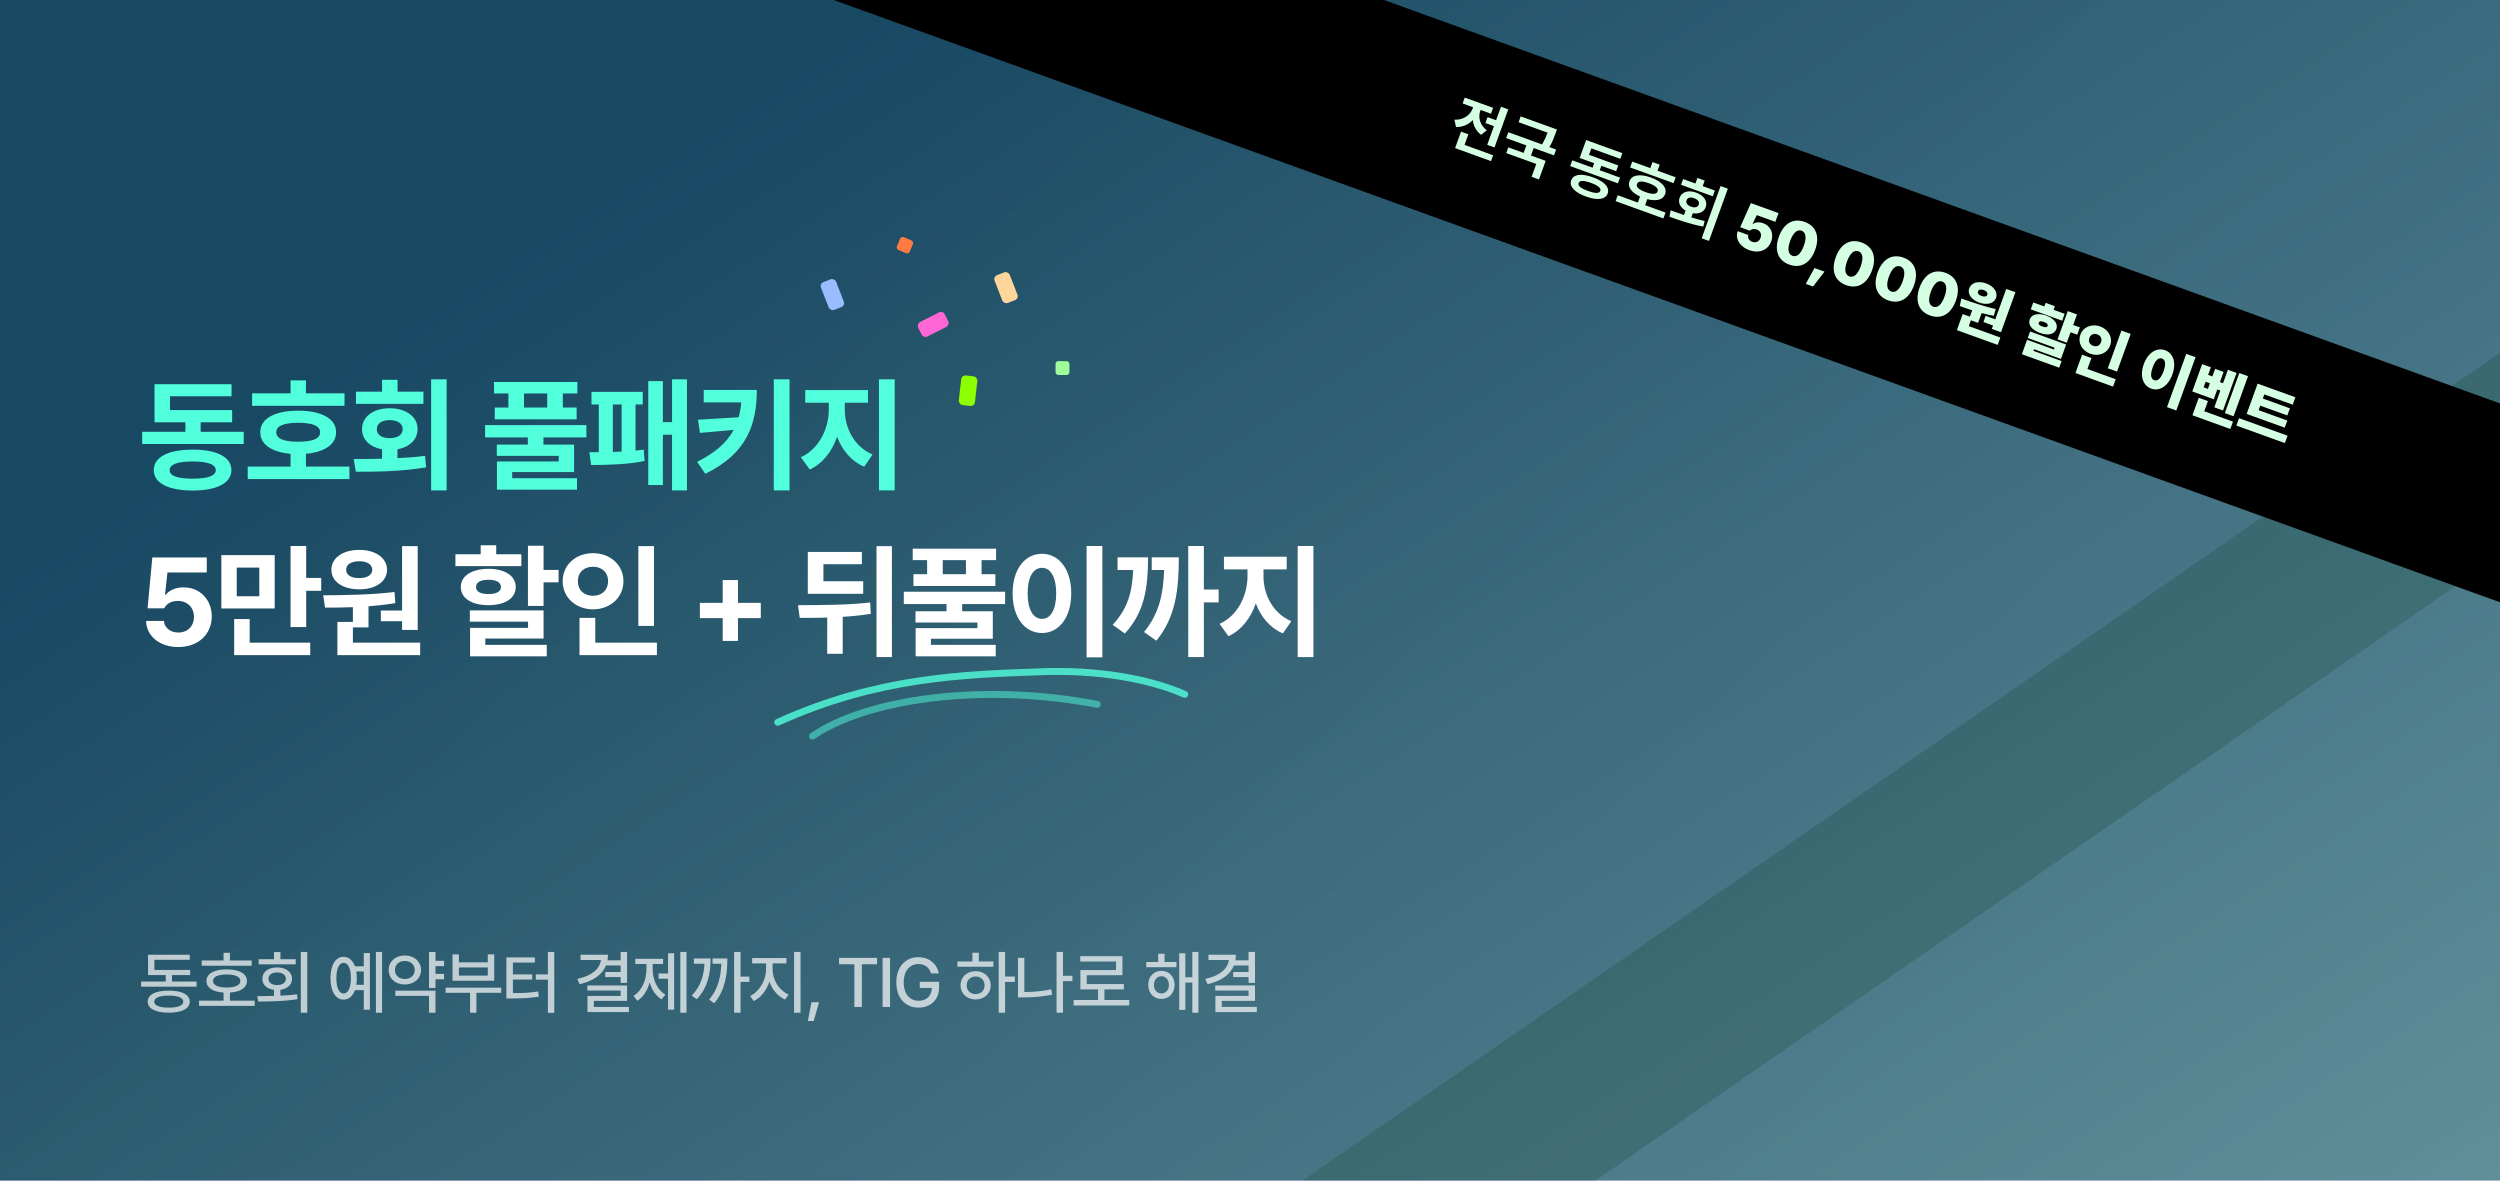 <svg xmlns="http://www.w3.org/2000/svg" viewBox="0 0 360 170" fill="none">
<g clip-path="url(#clip0_4040_5089)">
<rect width="360" height="170" fill="url(#paint0_linear_4040_5089)"/>
<rect width="374" height="24" transform="translate(94 234.648) rotate(-34.651)" fill="black" fill-opacity="0.2"/>
<g filter="url(#filter0_b_4040_5089)">
<rect x="-23" y="-12" width="404" height="194" fill="url(#paint1_linear_4040_5089)" fill-opacity="0.4"/>
</g>
<path d="M28.311 141.338V142.08H20.322V141.338H23.867V140.41H21.318V137.48H27.324V138.213H22.236V139.668H27.383V140.41H24.766V141.338H28.311ZM24.307 142.646C26.191 142.646 27.324 143.223 27.324 144.238C27.324 145.254 26.191 145.82 24.307 145.83C22.412 145.82 21.27 145.254 21.27 144.238C21.27 143.223 22.412 142.646 24.307 142.646ZM24.307 143.369C22.969 143.369 22.207 143.682 22.207 144.238C22.207 144.795 22.969 145.107 24.307 145.098C25.625 145.107 26.396 144.795 26.396 144.238C26.396 143.682 25.625 143.369 24.307 143.369ZM36.243 138.311V139.062H29.046V138.311H32.19V137.207H33.108V138.311H36.243ZM36.673 144.092V144.844H28.665V144.092H32.19V142.93C30.657 142.837 29.729 142.231 29.729 141.26C29.729 140.205 30.843 139.59 32.649 139.59C34.436 139.59 35.559 140.205 35.559 141.26C35.559 142.231 34.627 142.837 33.108 142.93V144.092H36.673ZM32.649 140.322C31.399 140.322 30.667 140.654 30.677 141.26C30.667 141.865 31.399 142.197 32.649 142.207C33.88 142.197 34.612 141.865 34.612 141.26C34.612 140.654 33.88 140.322 32.649 140.322ZM44.244 137.08V145.83H43.316V137.08H44.244ZM37.056 143.447C37.774 143.442 38.599 143.438 39.459 143.408V142.539C38.433 142.407 37.769 141.807 37.779 140.947C37.769 139.961 38.629 139.307 39.898 139.307C41.177 139.307 42.056 139.961 42.056 140.947C42.056 141.797 41.392 142.393 40.377 142.529V143.379C41.187 143.345 42.007 143.281 42.779 143.184L42.847 143.877C40.904 144.199 38.785 144.219 37.183 144.219L37.056 143.447ZM42.584 138.125V138.867H37.242V138.125H39.459V137.1H40.386V138.125H42.584ZM39.898 140.029C39.166 140.029 38.648 140.391 38.658 140.947C38.648 141.504 39.166 141.846 39.898 141.846C40.65 141.846 41.168 141.504 41.168 140.947C41.168 140.391 40.65 140.029 39.898 140.029ZM55.021 137.08V145.83H54.132V137.08H55.021ZM53.263 137.246V145.4H52.384V142.578H51.114C50.802 143.447 50.221 143.95 49.474 143.945C48.331 143.955 47.589 142.754 47.589 140.859C47.589 138.965 48.331 137.773 49.474 137.783C50.221 137.778 50.797 138.276 51.114 139.141H52.384V137.246H53.263ZM49.474 138.652C48.829 138.652 48.439 139.463 48.439 140.859C48.439 142.256 48.829 143.066 49.474 143.066C50.118 143.066 50.529 142.256 50.529 140.859C50.529 139.463 50.118 138.652 49.474 138.652ZM51.31 139.893C51.354 140.19 51.378 140.513 51.378 140.859C51.378 141.201 51.354 141.523 51.31 141.816H52.384V139.893H51.31ZM63.949 138.359V139.121H62.709V140.234H63.949V141.016H62.709V142.266H61.781V137.08H62.709V138.359H63.949ZM62.709 142.656V145.83H61.781V143.408H56.928V142.656H62.709ZM58.295 137.588C59.633 137.588 60.619 138.447 60.629 139.678C60.619 140.908 59.633 141.768 58.295 141.768C56.957 141.768 55.961 140.908 55.971 139.678C55.961 138.447 56.957 137.588 58.295 137.588ZM58.295 138.379C57.475 138.379 56.869 138.896 56.879 139.678C56.869 140.469 57.475 140.986 58.295 140.977C59.115 140.986 59.721 140.469 59.721 139.678C59.721 138.896 59.115 138.379 58.295 138.379ZM72.175 142.227V142.959H68.6V145.83H67.692V142.959H64.167V142.227H72.175ZM66.081 137.432V138.574H70.241V137.432H71.169V141.23H65.163V137.432H66.081ZM66.081 140.488H70.241V139.316H66.081V140.488ZM79.814 137.08V145.85H78.896V141.074H77.158V140.312H78.896V137.08H79.814ZM77.011 137.861V138.613H73.857V140.312H76.64V141.055H73.857V143.008C75.322 143.003 76.338 142.969 77.5 142.764L77.597 143.516C76.328 143.721 75.224 143.77 73.603 143.779H72.919V137.861H77.011ZM90.298 137.08V141.533H89.37V140.693H87.153V139.971H89.37V139.023H87.261C86.719 140.381 85.401 141.274 83.462 141.729L83.14 140.967C85.24 140.503 86.377 139.531 86.528 138.242H83.599V137.48H87.544C87.544 137.764 87.52 138.032 87.476 138.291H89.37V137.08H90.298ZM90.298 141.904V144.121H85.513V145H90.562V145.742H84.595V143.418H89.37V142.637H84.575V141.904H90.298ZM98.856 137.08V145.83H97.967V137.08H98.856ZM97.078 137.266V145.391H96.199V140.938H94.842V140.176H96.199V137.266H97.078ZM93.982 139.521C93.982 141.016 94.588 142.51 95.818 143.223L95.262 143.906C94.427 143.408 93.851 142.524 93.553 141.465C93.235 142.607 92.64 143.579 91.785 144.111L91.219 143.418C92.459 142.666 93.094 141.074 93.094 139.521V138.818H91.482V138.066H95.486V138.818H93.982V139.521ZM106.641 137.08V140.635H107.911V141.396H106.641V145.83H105.714V137.08H106.641ZM102.325 138.018C102.325 140.205 101.925 142.197 100.343 143.887L99.61 143.369C100.889 142.041 101.353 140.532 101.446 138.779H99.923V138.018H102.325ZM104.737 138.018C104.737 140.234 104.464 142.559 102.852 144.463L102.11 143.955C103.409 142.437 103.8 140.649 103.868 138.779H102.608V138.018H104.737ZM111.254 139.658C111.254 141.123 112.211 142.637 113.558 143.213L113.05 143.936C112.02 143.481 111.2 142.52 110.795 141.348C110.389 142.598 109.564 143.662 108.548 144.16L108.011 143.428C109.33 142.812 110.306 141.162 110.316 139.658V138.73H108.314V137.959H113.246V138.73H111.254V139.658ZM115.277 137.08V145.83H114.349V137.08H115.277ZM117.946 144.326L117.164 147.021H116.334L116.852 144.326H117.946ZM120.822 138.857V137.93H126.301V138.857H124.104V145H123.029V138.857H120.822ZM128.169 137.93V145H127.095V137.93H128.169ZM134.08 140.166C133.816 139.326 133.181 138.818 132.244 138.818C131.052 138.818 130.134 139.756 130.134 141.465C130.134 143.174 131.043 144.111 132.293 144.111C133.421 144.111 134.168 143.398 134.187 142.266H132.449V141.377H135.232V142.178C135.232 143.965 134.002 145.098 132.283 145.098C130.369 145.098 129.07 143.701 129.07 141.465C129.07 139.209 130.408 137.832 132.234 137.832C133.767 137.832 134.939 138.789 135.183 140.166H134.08ZM144.73 137.08V140.625H146.136V141.396H144.73V145.83H143.812V137.08H144.73ZM143.05 138.447V139.209H137.864V138.447H140.023V137.197H140.95V138.447H143.05ZM140.491 139.854C141.741 139.854 142.659 140.693 142.669 141.885C142.659 143.086 141.741 143.916 140.491 143.926C139.232 143.916 138.314 143.086 138.314 141.885C138.314 140.693 139.232 139.854 140.491 139.854ZM140.491 140.615C139.749 140.615 139.193 141.133 139.202 141.885C139.193 142.646 139.749 143.154 140.491 143.145C141.234 143.154 141.78 142.646 141.78 141.885C141.78 141.133 141.234 140.615 140.491 140.615ZM154.43 140.518V141.279H153.072V145.82H152.145V137.08H153.072V140.518H154.43ZM147.506 137.93V142.852C148.727 142.852 150.001 142.749 151.393 142.461L151.5 143.242C150.006 143.545 148.619 143.623 147.311 143.623H146.588V137.93H147.506ZM162.606 144.004V144.785H154.598V144.004H158.124V142.471H155.575V139.688H160.712V138.457H155.555V137.695H161.63V140.43H156.493V141.709H161.835V142.471H159.042V144.004H162.606ZM169.409 138.525V139.277H165.063V138.525H166.782V137.334H167.7V138.525H169.409ZM167.241 139.805C168.354 139.805 169.135 140.635 169.145 141.816C169.135 143.008 168.354 143.848 167.241 143.848C166.147 143.848 165.336 143.008 165.346 141.816C165.336 140.635 166.147 139.805 167.241 139.805ZM167.241 140.576C166.606 140.576 166.166 141.094 166.166 141.816C166.166 142.559 166.606 143.057 167.241 143.057C167.866 143.057 168.325 142.559 168.325 141.816C168.325 141.094 167.866 140.576 167.241 140.576ZM172.573 137.08V145.83H171.694V141.484H170.688V145.42H169.809V137.275H170.688V140.723H171.694V137.08H172.573ZM180.72 137.08V141.533H179.792V140.693H177.575V139.971H179.792V139.023H177.683C177.141 140.381 175.822 141.274 173.884 141.729L173.562 140.967C175.661 140.503 176.799 139.531 176.95 138.242H174.021V137.48H177.966C177.966 137.764 177.942 138.032 177.898 138.291H179.792V137.08H180.72ZM180.72 141.904V144.121H175.935V145H180.984V145.742H175.017V143.418H179.792V142.637H174.997V141.904H180.72Z" fill="white" fill-opacity="0.7"/>
<path d="M35.1 62.18V63.938H20.475V62.18H26.697V60.809H22.25V55.324H33.342V57.065H24.482V59.051H33.43V60.809H28.895V62.18H35.1ZM22.145 67.699C22.145 65.801 24.254 64.746 27.752 64.746C31.224 64.746 33.307 65.801 33.324 67.699C33.307 69.571 31.224 70.635 27.752 70.635C24.254 70.635 22.145 69.571 22.145 67.699ZM24.43 67.699C24.421 68.534 25.537 68.93 27.752 68.93C29.923 68.93 31.065 68.534 31.074 67.699C31.065 66.873 29.923 66.451 27.752 66.451C25.537 66.451 24.421 66.873 24.43 67.699ZM49.611 56.643V58.435H36.304V56.643H41.841V54.779H44.056V56.643H49.611ZM35.671 68.982V67.189H41.841V65.353C39.117 65.106 37.464 63.99 37.482 62.232C37.464 60.29 39.565 59.13 42.949 59.139C46.271 59.13 48.407 60.29 48.398 62.232C48.407 63.99 46.737 65.106 44.056 65.344V67.189H50.314V68.982H35.671ZM39.785 62.232C39.776 63.182 40.874 63.612 42.949 63.603C44.979 63.612 46.095 63.182 46.095 62.232C46.095 61.318 44.979 60.888 42.949 60.879C40.874 60.888 39.776 61.318 39.785 62.232ZM64.315 54.621V70.617H62.083V54.621H64.315ZM50.938 66.1C52.16 66.091 53.557 66.091 55.016 66.056V64.702C53.267 64.386 52.125 63.296 52.133 61.793C52.125 60.009 53.751 58.787 56.106 58.787C58.479 58.787 60.132 60.009 60.132 61.793C60.132 63.287 58.989 64.377 57.231 64.702V65.977C58.576 65.915 59.921 65.81 61.204 65.643L61.362 67.295C57.855 67.901 54.085 67.936 51.237 67.928L50.938 66.1ZM51.255 58.154V56.397H55.016V54.691H57.249V56.397H60.975V58.154H51.255ZM54.261 61.793C54.252 62.637 55.016 63.094 56.106 63.094C57.231 63.094 57.987 62.637 57.987 61.793C57.987 60.967 57.231 60.501 56.106 60.492C55.016 60.501 54.252 60.967 54.261 61.793ZM83.142 55.008V56.66H81.05V58.682H83.037V60.387H71.242V58.682H73.21V56.66H71.136V55.008H83.142ZM69.853 62.988V61.213H84.443V62.988H78.255V64.025H82.667V67.981H73.755V68.859H83.089V70.512H71.558V66.451H80.453V65.643H71.54V64.025H76.005V62.988H69.853ZM75.46 58.682H78.8V56.66H75.46V58.682ZM98.919 54.621V70.617H96.774V62.602H95.456V69.844H93.347V54.885H95.456V60.791H96.774V54.621H98.919ZM84.874 65.115H86.227V58.242H85.173V56.432H92.555V58.242H91.518V64.887C91.931 64.843 92.327 64.799 92.696 64.746L92.819 66.381C90.367 66.899 87.097 66.961 85.12 66.961L84.874 65.115ZM88.249 65.08C88.662 65.062 89.093 65.054 89.514 65.027V58.242H88.249V65.08ZM108.983 56.15C108.965 61.072 107.611 65.265 101.565 68.227L100.387 66.504C103.024 65.194 104.676 63.7 105.643 61.907L100.791 62.338L100.51 60.44L106.363 60.088C106.557 59.42 106.671 58.699 106.741 57.943H101.336V56.15H108.983ZM111.426 70.617V54.621H113.694V70.617H111.426ZM121.648 58.98C121.639 61.565 122.975 64.333 125.656 65.449L124.443 67.207C122.562 66.407 121.261 64.816 120.541 62.883C119.82 64.983 118.493 66.741 116.603 67.611L115.32 65.836C117.974 64.649 119.345 61.688 119.345 58.98V57.996H115.953V56.168H124.988V57.996H121.648V58.98ZM126.57 70.617V54.621H128.837V70.617H126.57Z" fill="#51FFDC"/>
<path d="M25.678 93.176C23.023 93.176 21.081 91.611 21.037 89.414H23.604C23.665 90.407 24.57 91.093 25.678 91.084C26.996 91.093 27.936 90.161 27.928 88.834C27.936 87.481 26.979 86.54 25.643 86.531C24.685 86.531 24.017 86.892 23.639 87.603H21.248L21.934 80.273H29.773V82.436H24.113L23.762 85.652H23.867C24.333 85.028 25.3 84.571 26.416 84.58C28.754 84.571 30.494 86.32 30.494 88.764C30.494 91.339 28.543 93.176 25.678 93.176ZM39.556 79.939V87.621H31.874V79.939H39.556ZM33.72 94.336V89.15H35.953V92.543H44.671V94.336H33.72ZM34.089 85.863H37.341V81.732H34.089V85.863ZM41.841 90.293V78.621H44.091V83.227H46.253V85.072H44.091V90.293H41.841ZM60.149 78.639V90.715H57.899V89.449H54.84V87.92H57.899V78.639H60.149ZM46.544 85.723C49.47 85.705 53.425 85.661 56.809 85.248L56.932 86.848C55.667 87.059 54.357 87.208 53.065 87.305V90.346H50.815V92.543H60.501V94.336H48.583V89.555H50.815V87.436C49.383 87.489 48.02 87.498 46.807 87.498L46.544 85.723ZM47.721 82.049C47.721 80.344 49.365 79.175 51.747 79.184C54.067 79.175 55.728 80.344 55.737 82.049C55.728 83.763 54.067 84.87 51.747 84.861C49.365 84.87 47.721 83.763 47.721 82.049ZM49.848 82.049C49.84 82.822 50.604 83.253 51.747 83.244C52.819 83.253 53.593 82.822 53.61 82.049C53.593 81.258 52.819 80.818 51.747 80.818C50.604 80.818 49.84 81.258 49.848 82.049ZM78.273 78.586V82.066H80.435V83.859H78.273V87.252H76.023V78.586H78.273ZM65.582 81.522V79.816H69.22V78.516H71.453V79.816H75.074V81.522H65.582ZM66.355 84.527C66.355 82.928 67.946 81.917 70.328 81.908C72.727 81.917 74.265 82.928 74.265 84.527C74.265 86.162 72.727 87.138 70.328 87.147C67.946 87.138 66.355 86.162 66.355 84.527ZM67.656 89.519V87.902H78.273V91.945H69.888V92.859H78.73V94.512H67.691V90.416H76.04V89.519H67.656ZM68.552 84.527C68.543 85.213 69.22 85.538 70.328 85.547C71.444 85.538 72.138 85.213 72.138 84.527C72.138 83.851 71.444 83.481 70.328 83.49C69.22 83.481 68.543 83.851 68.552 84.527ZM94.173 78.639V90.135H91.923V78.639H94.173ZM81.024 83.684C81.024 81.337 82.94 79.649 85.401 79.658C87.853 79.649 89.769 81.337 89.778 83.684C89.769 86.065 87.853 87.744 85.401 87.744C82.94 87.744 81.024 86.065 81.024 83.684ZM83.222 83.684C83.204 85.019 84.144 85.793 85.401 85.793C86.614 85.793 87.555 85.019 87.563 83.684C87.555 82.383 86.614 81.601 85.401 81.609C84.144 81.601 83.204 82.383 83.222 83.684ZM83.45 94.336V88.975H85.718V92.543H94.594V94.336H83.45ZM104.07 92.297V89.01H100.783V86.812H104.07V83.525H106.267V86.812H109.554V89.01H106.267V92.297H104.07ZM128.434 78.639V94.617H126.219V78.639H128.434ZM114.916 87.147C117.984 87.129 121.868 87.147 125.305 86.76L125.393 88.394C124.048 88.606 122.686 88.746 121.35 88.825V94.143H119.117V88.931C117.729 88.975 116.393 88.975 115.162 88.975L114.916 87.147ZM116.323 85.512V79.482H124.11V81.24H118.573V83.701H124.303V85.512H116.323ZM143.437 79.008V80.66H141.345V82.682H143.332V84.387H131.537V82.682H133.505V80.66H131.431V79.008H143.437ZM130.148 86.988V85.213H144.738V86.988H138.55V88.025H142.963V91.981H134.05V92.859H143.384V94.512H131.853V90.451H140.748V89.643H131.836V88.025H136.3V86.988H130.148ZM135.755 82.682H139.095V80.66H135.755V82.682ZM158.739 78.621V94.652H156.472V78.621H158.739ZM145.819 85.441C145.811 81.952 147.595 79.746 150.056 79.746C152.464 79.746 154.257 81.952 154.257 85.441C154.257 88.957 152.464 91.154 150.056 91.154C147.595 91.154 145.811 88.957 145.819 85.441ZM147.981 85.441C147.973 87.823 148.808 89.124 150.056 89.115C151.269 89.124 152.086 87.823 152.095 85.441C152.086 83.068 151.269 81.768 150.056 81.768C148.808 81.768 147.973 83.068 147.981 85.441ZM173.356 78.621V84.897H175.483V86.742H173.356V94.617H171.106V78.621H173.356ZM160.225 89.977C162.405 87.612 163.037 85.274 163.178 82.084H160.928V80.256H165.323C165.305 84.65 164.848 88.078 161.983 91.225L160.225 89.977ZM164.742 91.014C166.913 88.342 167.511 85.6 167.634 82.084H165.85V80.256H169.752C169.743 84.817 169.348 88.781 166.518 92.262L164.742 91.014ZM181.943 82.981C181.934 85.564 183.27 88.333 185.951 89.449L184.738 91.207C182.857 90.407 181.556 88.816 180.836 86.883C180.115 88.983 178.788 90.741 176.898 91.611L175.615 89.836C178.269 88.649 179.64 85.688 179.64 82.981V81.996H176.248V80.168H185.283V81.996H181.943V82.981ZM186.865 94.617V78.621H189.133V94.617H186.865Z" fill="white"/>
<g clip-path="url(#clip1_4040_5089)" filter="url(#filter1_i_4040_5089)">
<rect width="374" height="26.933" transform="translate(94.156 -42) rotate(19.873)" fill="black"/>
<path d="M217.191 11.75L215.207 17.238L214.157 16.859L215.131 14.164L213.899 13.719L214.207 12.868L215.439 13.313L216.141 11.37L217.191 11.75ZM215.009 18.354L214.704 19.197L209.53 17.326L210.388 14.954L211.446 15.337L210.893 16.866L215.009 18.354ZM213.162 11.957C212.849 12.825 213.04 13.95 214.098 14.772L213.276 15.419C212.538 14.848 212.166 14.092 212.084 13.287C211.478 13.928 210.661 14.315 209.665 14.291L209.438 13.237C210.818 13.297 211.736 12.516 212.091 11.561L212.133 11.445L210.62 10.898L210.925 10.055L215.008 11.531L214.703 12.374L213.207 11.833L213.162 11.957ZM224.201 14.648L223.989 15.235C223.789 15.789 223.559 16.425 223.117 17.182L224.084 17.531L223.779 18.374L220.853 17.317L220.462 18.399L222.578 19.164L221.61 21.842L220.552 21.46L221.221 19.608L216.898 18.046L217.197 17.219L219.404 18.017L219.795 16.934L216.894 15.886L217.199 15.042L222.051 16.796C222.445 16.144 222.666 15.598 222.85 15.104L218.675 13.595L218.977 12.76L224.201 14.648ZM233.281 21.575L232.982 22.402L226.105 19.916L226.404 19.089L229.33 20.147L229.563 19.502L227.472 18.746L228.404 16.168L233.62 18.053L233.324 18.871L229.158 17.365L228.82 18.299L233.027 19.82L232.729 20.647L230.596 19.876L230.363 20.52L233.281 21.575ZM229.39 21.533C231.018 22.122 231.822 22.973 231.508 23.869C231.183 24.742 230.017 24.891 228.389 24.302C226.744 23.707 225.934 22.845 226.251 21.969C226.574 21.076 227.745 20.939 229.39 21.533ZM229.1 22.335C228.058 21.958 227.458 21.965 227.326 22.357C227.174 22.751 227.637 23.124 228.679 23.5C229.695 23.868 230.298 23.88 230.45 23.486C230.582 23.095 230.117 22.702 229.1 22.335ZM241.299 21.53L240.995 22.373L234.738 20.111L235.042 19.268L237.646 20.209L237.963 19.333L239.004 19.709L238.687 20.585L241.299 21.53ZM239.837 26.609L239.533 27.452L232.647 24.963L232.952 24.12L235.853 25.169L236.167 24.301C234.925 23.73 234.339 22.92 234.646 22.097C234.966 21.184 236.158 20.989 237.742 21.571C239.308 22.128 240.108 23.043 239.779 23.952C239.48 24.779 238.508 25.025 237.209 24.677L236.895 25.545L239.837 26.609ZM237.447 22.389C236.471 22.037 235.876 22.055 235.729 22.488C235.559 22.931 236.008 23.318 236.984 23.671C237.934 24.014 238.535 24.007 238.696 23.561C238.852 23.131 238.397 22.733 237.447 22.389ZM248.811 23.17L246.092 30.692L245.043 30.312L247.762 22.791L248.811 23.17ZM240.57 26.294C241.146 26.497 241.803 26.735 242.497 26.962L242.727 26.326C241.953 25.883 241.601 25.176 241.864 24.472C242.161 23.626 243.136 23.334 244.243 23.734C245.359 24.137 245.93 24.988 245.625 25.831C245.371 26.534 244.649 26.852 243.768 26.702L243.55 27.306C244.189 27.504 244.843 27.684 245.475 27.824L245.269 28.628C243.522 28.314 241.739 27.688 240.4 27.204L240.57 26.294ZM246.939 23.437L246.64 24.264L242.069 22.612L242.368 21.785L244.137 22.424L244.427 21.623L245.477 22.002L245.187 22.804L246.939 23.437ZM243.953 24.536C243.441 24.35 242.997 24.442 242.864 24.834C242.713 25.227 242.999 25.574 243.511 25.759C244.04 25.95 244.473 25.864 244.617 25.467C244.757 25.078 244.482 24.727 243.953 24.536ZM251.896 32.023C250.532 31.53 249.841 30.393 250.23 29.29L251.759 29.843C251.623 30.27 251.891 30.666 252.329 30.825C252.842 31.01 253.334 30.786 253.517 30.254C253.722 29.712 253.484 29.233 252.972 29.048C252.561 28.89 252.239 28.979 251.983 29.223L250.586 28.718L252.13 25.248L256.106 26.685L255.652 27.942L252.974 26.974L252.363 28.276L252.396 28.288C252.714 28.002 253.295 27.922 253.89 28.137C254.964 28.525 255.468 29.614 255.056 30.754C254.604 32.002 253.342 32.546 251.896 32.023ZM257.659 34.106C256.047 33.524 255.45 32.047 256.159 30.088C256.87 28.12 258.27 27.374 259.882 27.957C261.494 28.54 262.091 30.017 261.382 31.976C260.671 33.943 259.271 34.689 257.659 34.106ZM258.116 32.842C258.698 33.043 259.294 32.66 259.754 31.387C260.202 30.147 260.003 29.431 259.425 29.221C258.846 29.012 258.243 29.439 257.787 30.676C257.327 31.949 257.541 32.624 258.116 32.842ZM262.726 35.116L261.082 37.26L260.032 36.88L261.288 34.596L262.726 35.116ZM265.846 37.066C264.234 36.483 263.637 35.006 264.346 33.047C265.057 31.08 266.457 30.334 268.069 30.916C269.681 31.499 270.278 32.976 269.569 34.935C268.858 36.902 267.458 37.648 265.846 37.066ZM266.303 35.801C266.885 36.002 267.481 35.62 267.941 34.347C268.389 33.107 268.19 32.39 267.612 32.181C267.033 31.972 266.43 32.399 265.974 33.636C265.514 34.908 265.728 35.584 266.303 35.801ZM271.882 39.248C270.27 38.665 269.673 37.188 270.381 35.229C271.093 33.261 272.493 32.515 274.105 33.098C275.717 33.681 276.313 35.158 275.605 37.117C274.894 39.084 273.494 39.83 271.882 39.248ZM272.339 37.983C272.921 38.184 273.517 37.801 273.977 36.528C274.425 35.288 274.226 34.572 273.648 34.363C273.069 34.154 272.466 34.58 272.01 35.817C271.55 37.09 271.763 37.766 272.339 37.983ZM277.918 41.429C276.306 40.847 275.709 39.369 276.417 37.41C277.128 35.443 278.529 34.697 280.141 35.28C281.753 35.862 282.349 37.34 281.641 39.299C280.93 41.266 279.53 42.012 277.918 41.429ZM278.375 40.165C278.957 40.366 279.553 39.983 280.013 38.71C280.461 37.47 280.262 36.754 279.684 36.544C279.105 36.335 278.502 36.762 278.046 37.999C277.586 39.272 277.799 39.947 278.375 40.165ZM290.223 38.083L288.144 43.836L286.821 43.358L286.997 42.87L285.609 42.368L285.928 41.484L287.317 41.986L288.9 37.605L290.223 38.083ZM288.052 44.606L287.669 45.664L281.793 43.54L282.629 41.226L283.662 41.599L283.994 40.682C283.357 40.48 282.75 40.27 282.205 40.072L282.43 38.986C283.832 39.474 285.706 40.133 287.385 40.506L287.11 41.472C286.525 41.372 285.935 41.234 285.355 41.08L284.844 42.494L283.811 42.12L283.506 42.963L288.052 44.606ZM286.009 36.812C287.117 37.213 287.718 38.084 287.43 38.905C287.126 39.721 286.119 39.973 285.012 39.573C283.879 39.164 283.275 38.328 283.57 37.51C283.866 36.692 284.877 36.403 286.009 36.812ZM285.663 37.771C285.255 37.633 284.937 37.658 284.827 37.964C284.722 38.254 284.95 38.476 285.355 38.623C285.744 38.763 286.061 38.737 286.166 38.448C286.276 38.142 286.048 37.92 285.663 37.771ZM299.091 41.279L298.541 42.8L299.5 43.147L299.12 44.196L298.162 43.85L297.618 45.354L296.287 44.873L297.76 40.798L299.091 41.279ZM297.525 45.61L296.775 47.685L292.899 46.284L292.812 46.523L296.87 47.99L296.524 48.949L291.151 47.007L291.901 44.932L295.769 46.331L295.865 46.066L291.997 44.668L292.334 43.734L297.525 45.61ZM297.311 41.187L296.952 42.179L292.431 40.545L292.79 39.553L294.385 40.129L294.573 39.609L295.904 40.09L295.716 40.61L297.311 41.187ZM294.658 41.443C295.82 41.873 296.388 42.629 296.116 43.381C295.832 44.166 294.921 44.361 293.755 43.939C292.598 43.521 291.997 42.78 292.281 41.995C292.553 41.243 293.498 41.033 294.658 41.443ZM294.326 42.36C293.929 42.217 293.662 42.233 293.578 42.464C293.489 42.712 293.696 42.862 294.09 43.013C294.506 43.155 294.77 43.175 294.86 42.927C294.943 42.696 294.739 42.51 294.326 42.36ZM306.818 44.081L304.855 49.512L303.524 49.031L305.487 43.6L306.818 44.081ZM304.664 50.611L304.281 51.669L298.867 49.712L299.82 47.075L301.159 47.559L300.589 49.138L304.664 50.611ZM302.43 43.009C303.62 43.44 304.272 44.61 303.863 45.742C303.444 46.899 302.198 47.374 301.008 46.944C299.818 46.514 299.155 45.349 299.581 44.194C299.982 43.059 301.24 42.579 302.43 43.009ZM302.015 44.158C301.527 43.982 301.065 44.123 300.871 44.661C300.667 45.223 300.935 45.619 301.423 45.795C301.886 45.962 302.345 45.829 302.548 45.267C302.743 44.73 302.478 44.326 302.015 44.158ZM316.16 47.44L313.387 55.11L312.048 54.626L314.821 46.956L316.16 47.44ZM311.776 46.434C312.944 46.847 313.432 48.239 312.822 49.925C312.204 51.636 310.942 52.385 309.777 51.964C308.587 51.534 308.088 50.148 308.706 48.437C309.316 46.751 310.588 45.996 311.776 46.434ZM311.343 47.633C310.858 47.448 310.37 47.842 309.987 48.9C309.599 49.974 309.728 50.573 310.216 50.749C310.671 50.913 311.161 50.539 311.55 49.465C311.932 48.407 311.8 47.789 311.343 47.633ZM323.717 50.171L321.631 55.941L320.375 55.486L322.46 49.717L323.717 50.171ZM322.066 49.696L320.109 55.11L318.861 54.659L319.733 52.245L319.287 52.084L318.779 53.489L315.688 52.372L317.11 48.437L318.366 48.891L317.972 49.982L318.584 50.203L318.978 49.112L320.201 49.555L319.67 51.026L320.116 51.187L320.818 49.245L322.066 49.696ZM317.324 51.776L317.935 51.997L318.225 51.195L317.613 50.974L317.324 51.776ZM321.548 56.714L321.166 57.772L315.71 55.8L316.621 53.279L317.944 53.757L317.415 55.22L321.548 56.714ZM329.372 56.561L329.001 57.586L323.521 55.605L325.099 51.241L330.537 53.207L330.152 54.273L326.061 52.794L325.845 53.389L329.747 54.799L329.376 55.824L325.475 54.414L325.239 55.067L329.372 56.561ZM329.406 58.742L329.021 59.808L322.036 57.283L322.422 56.217L329.406 58.742Z" fill="#D5FFE2"/>
</g>
<rect width="2.337" height="4.29" rx="0.613" transform="matrix(0.932 -0.362 0.362 0.932 143 39.846)" fill="#FFD69A"/>
<rect width="2.337" height="4.29" rx="0.613" transform="matrix(0.932 -0.362 0.362 0.932 118 40.846)" fill="#9ABDFF"/>
<rect width="2.337" height="4.29" rx="0.613" transform="matrix(0.994 0.113 -0.113 0.994 138.484 54)" fill="#8CFF00"/>
<rect width="2.337" height="4.29" rx="0.613" transform="matrix(0.451 0.892 -0.892 0.451 135.771 44.709)" fill="#FF66D6"/>
<g filter="url(#filter2_f_4040_5089)">
<path d="M112.001 104.009C126.468 97.439 139.031 97.119 150.064 96.726C157.893 96.447 165.328 97.677 170.603 99.982" stroke="#51FFDC" stroke-opacity="0.8" stroke-linecap="round"/>
</g>
<g filter="url(#filter3_f_4040_5089)">
<path d="M117 106C124.757 100.686 141.378 98.229 158 101.429" stroke="#51FFDC" stroke-opacity="0.5" stroke-linecap="round"/>
</g>
<rect x="152" y="52" width="2" height="2" rx="0.4" fill="#9EFF99"/>
<rect x="129.773" y="34" width="2" height="2" rx="0.4" transform="rotate(22.772 129.773 34)" fill="#FF7B42"/>
</g>
<defs>
<filter id="filter0_b_4040_5089" x="-28" y="-17" width="414" height="204" filterUnits="userSpaceOnUse" color-interpolation-filters="sRGB">
<feFlood flood-opacity="0" result="BackgroundImageFix"/>
<feGaussianBlur in="BackgroundImageFix" stdDeviation="2.5"/>
<feComposite in2="SourceAlpha" operator="in" result="effect1_backgroundBlur_4040_5089"/>
<feBlend mode="normal" in="SourceGraphic" in2="effect1_backgroundBlur_4040_5089" result="shape"/>
</filter>
<filter id="filter1_i_4040_5089" x="85" y="-42" width="360.883" height="156.466" filterUnits="userSpaceOnUse" color-interpolation-filters="sRGB">
<feFlood flood-opacity="0" result="BackgroundImageFix"/>
<feBlend mode="normal" in="SourceGraphic" in2="BackgroundImageFix" result="shape"/>
<feColorMatrix in="SourceAlpha" type="matrix" values="0 0 0 0 0 0 0 0 0 0 0 0 0 0 0 0 0 0 127 0" result="hardAlpha"/>
<feOffset dy="4"/>
<feGaussianBlur stdDeviation="2"/>
<feComposite in2="hardAlpha" operator="arithmetic" k2="-1" k3="1"/>
<feColorMatrix type="matrix" values="0 0 0 0 1 0 0 0 0 1 0 0 0 0 1 0 0 0 0.17 0"/>
<feBlend mode="normal" in2="shape" result="effect1_innerShadow_4040_5089"/>
</filter>
<filter id="filter2_f_4040_5089" x="110.5" y="95.187" width="61.603" height="10.323" filterUnits="userSpaceOnUse" color-interpolation-filters="sRGB">
<feFlood flood-opacity="0" result="BackgroundImageFix"/>
<feBlend mode="normal" in="SourceGraphic" in2="BackgroundImageFix" result="shape"/>
<feGaussianBlur stdDeviation="0.5" result="effect1_foregroundBlur_4040_5089"/>
</filter>
<filter id="filter3_f_4040_5089" x="115.5" y="98.5" width="44" height="9" filterUnits="userSpaceOnUse" color-interpolation-filters="sRGB">
<feFlood flood-opacity="0" result="BackgroundImageFix"/>
<feBlend mode="normal" in="SourceGraphic" in2="BackgroundImageFix" result="shape"/>
<feGaussianBlur stdDeviation="0.5" result="effect1_foregroundBlur_4040_5089"/>
</filter>
<linearGradient id="paint0_linear_4040_5089" x1="191" y1="-40" x2="345" y2="198.5" gradientUnits="userSpaceOnUse">
<stop stop-color="#181F81"/>
<stop offset="1" stop-color="#9396CA"/>
</linearGradient>
<linearGradient id="paint1_linear_4040_5089" x1="182.5" y1="-21" x2="444.5" y2="255" gradientUnits="userSpaceOnUse">
<stop offset="0.009" stop-color="#1A8836"/>
<stop offset="1" stop-color="#1D9368"/>
</linearGradient>
<clipPath id="clip0_4040_5089">
<rect width="360" height="170" fill="white"/>
</clipPath>
<clipPath id="clip1_4040_5089">
<rect width="374" height="26.933" fill="white" transform="translate(94.156 -42) rotate(19.873)"/>
</clipPath>
</defs>
</svg>